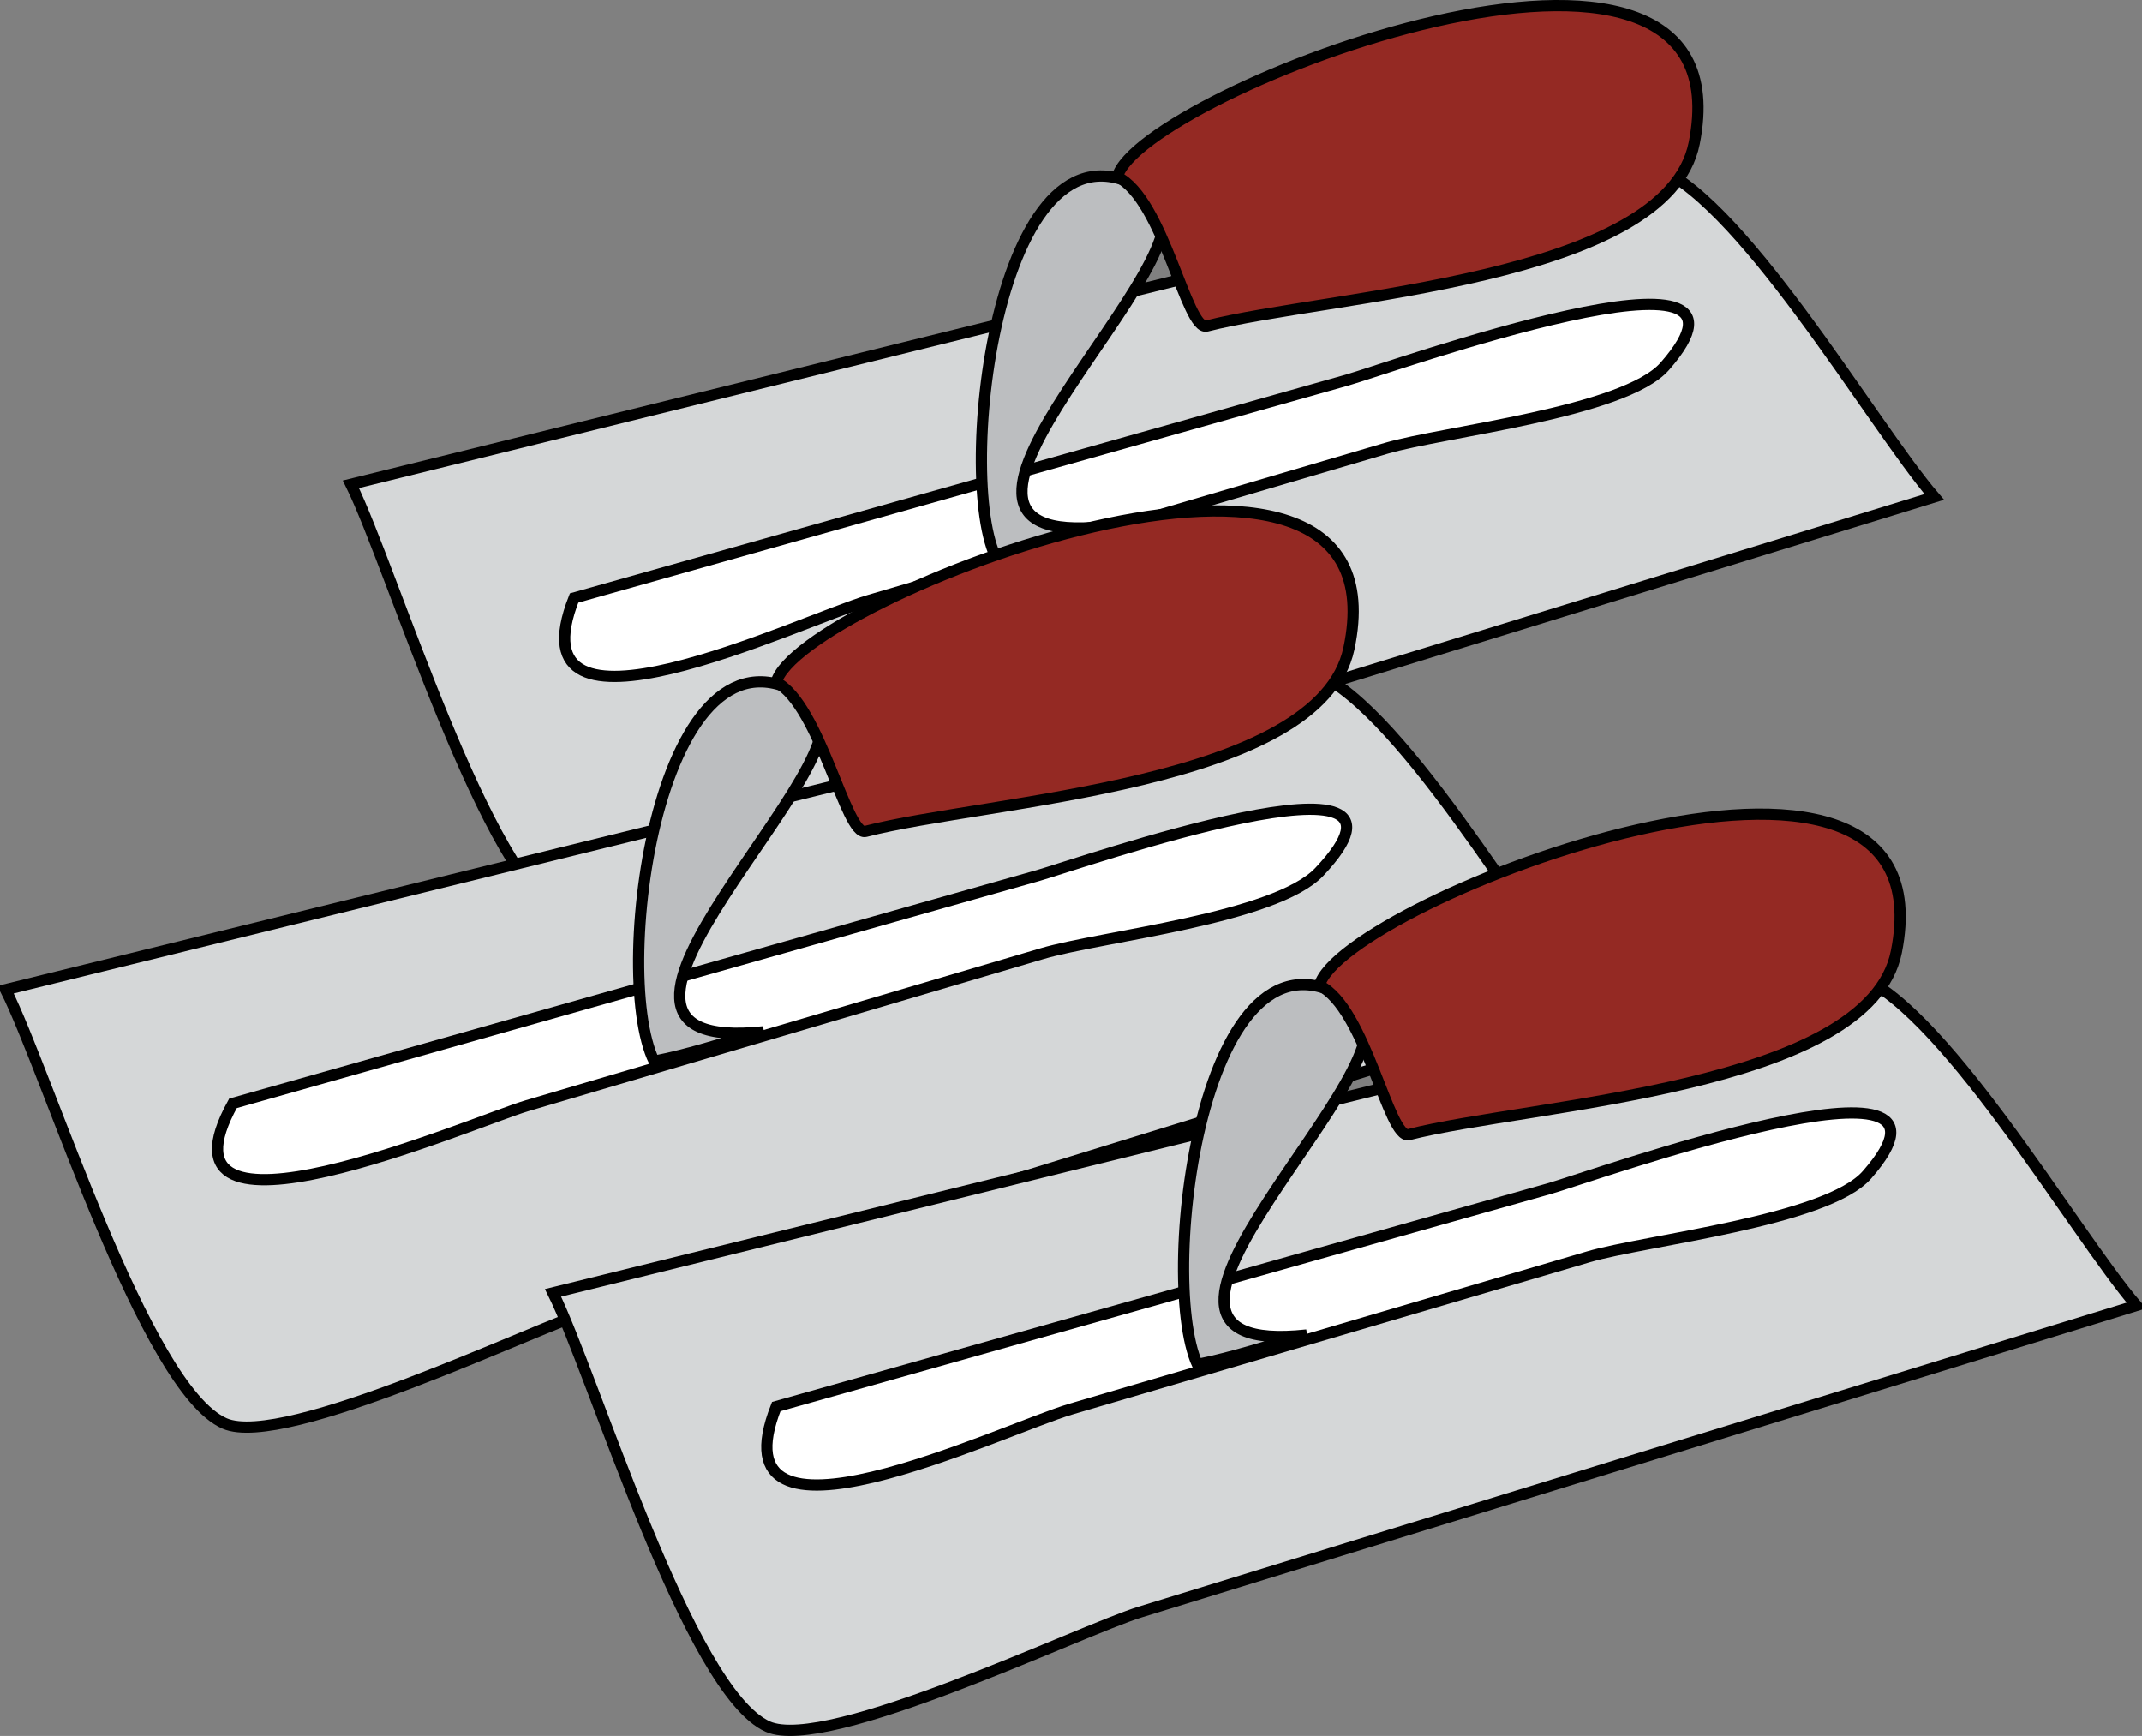 <svg xmlns="http://www.w3.org/2000/svg" xmlns:xlink="http://www.w3.org/1999/xlink" version="1.1" id="Layer_1" x="0px" y="0px" enable-background="new 0 0 822.05 841.89" xml:space="preserve" viewBox="219.96 268.42 381.5 309.16">
<rect x="219.96" y="268.42" width="381.5" height="309.16" fill="#808080" stroke="none"/>
<path fill-rule="evenodd" clip-rule="evenodd" fill="#D5D7D8" stroke="#000000" stroke-width="2" stroke-linecap="square" stroke-miterlimit="10" d="  M282.459,354.667c55.959-13.808,111.919-27.616,167.878-41.424c13.776-3.399,49.069-19.58,63.122-15.576  c15.828,4.51,39.77,46.202,51,59.25c-59.146,18.199-118.292,36.397-177.438,54.597c-10.651,3.277-55.731,25.119-66.312,20.403  C306.606,425.631,289.842,369.579,282.459,354.667z"/>
<path fill-rule="evenodd" clip-rule="evenodd" fill="#FFFFFF" stroke="#000000" stroke-width="2" stroke-linecap="square" stroke-miterlimit="10" d="  M322.209,374.917c-11.546,29.199,39.896,4.148,52.583,0.417c30.694-9.028,61.389-18.055,92.083-27.083  c10.092-2.969,42.396-6.396,49.583-14.583c22.116-25.196-49.104,0.34-56.633,2.462C413.954,349.059,368.082,361.988,322.209,374.917  z"/>
<path fill-rule="evenodd" clip-rule="evenodd" fill="#BCBEC0" stroke="#000000" stroke-width="2" stroke-linecap="square" stroke-miterlimit="10" d="  M397.209,367.417c-7.271-16.112,1.42-84.58,28.5-63.75c12.319,9.477-51.352,63.09-9,58.5  C410.243,363.908,403.779,366.143,397.209,367.417z"/>
<path fill-rule="evenodd" clip-rule="evenodd" fill="#942923" stroke="#000000" stroke-width="2" stroke-linecap="square" stroke-miterlimit="10" d="  M418.959,299.917c3.895-14.848,112.928-57.029,102.75-6c-4.879,24.462-65.437,27.081-86.832,32.572  C431.278,327.413,427.19,303.88,418.959,299.917z"/>
<path fill-rule="evenodd" clip-rule="evenodd" fill="#D5D7D8" stroke="#000000" stroke-width="2" stroke-linecap="square" stroke-miterlimit="10" d="  M220.959,444.667c56.141-13.809,112.282-27.616,168.423-41.424c13.72-3.375,49.351-19.646,63.327-15.576  c15.67,4.563,39.204,46.226,50.25,59.25c-58.964,18.199-117.928,36.397-176.893,54.597c-10.714,3.307-55.432,25.081-66.107,20.403  C245.73,515.684,228.5,459.605,220.959,444.667z"/>
<path fill-rule="evenodd" clip-rule="evenodd" fill="#FFFFFF" stroke="#000000" stroke-width="2" stroke-linecap="square" stroke-miterlimit="10" d="  M261.459,464.917c-16.01,28.861,42.715,3.273,52.389,0.417c30.574-9.028,61.148-18.056,91.723-27.084  c10.606-3.132,41.56-6.271,49.389-14.583c22.987-24.405-42.986-1.338-50.167,0.694C357.015,437.88,309.237,451.399,261.459,464.917z  "/>
<path fill-rule="evenodd" clip-rule="evenodd" fill="#BCBEC0" stroke="#000000" stroke-width="2" stroke-linecap="square" stroke-miterlimit="10" d="  M336.459,457.417c-8.036-16.503,1.511-84.212,28.5-63.75c11.862,8.994-51.673,63.008-9,58.5  C349.493,453.909,343.029,456.143,336.459,457.417z"/>
<path fill-rule="evenodd" clip-rule="evenodd" fill="#942923" stroke="#000000" stroke-width="2" stroke-linecap="square" stroke-miterlimit="10" d="  M358.209,389.917c3.856-14.703,112.861-57.135,102-6c-5.193,24.451-64.53,26.988-86.097,32.572  C370.643,417.388,366.02,394.009,358.209,389.917z"/>
<path fill-rule="evenodd" clip-rule="evenodd" fill="#D5D7D8" stroke="#000000" stroke-width="2" stroke-linecap="square" stroke-miterlimit="10" d="  M318.459,498.667c55.959-13.809,111.919-27.616,167.878-41.425c13.776-3.399,49.069-19.579,63.122-15.575  c15.828,4.51,39.77,46.202,51,59.25c-59.146,18.199-118.292,36.397-177.438,54.597c-10.65,3.277-55.731,25.119-66.312,20.403  C342.606,569.631,325.842,513.58,318.459,498.667z"/>
<path fill-rule="evenodd" clip-rule="evenodd" fill="#FFFFFF" stroke="#000000" stroke-width="2" stroke-linecap="square" stroke-miterlimit="10" d="  M358.209,518.917c-11.546,29.199,39.896,4.148,52.583,0.417c30.694-9.028,61.389-18.056,92.083-27.084  c10.092-2.968,42.396-6.396,49.583-14.583c22.116-25.196-49.104,0.341-56.633,2.462  C449.954,493.059,404.082,505.988,358.209,518.917z"/>
<path fill-rule="evenodd" clip-rule="evenodd" fill="#BCBEC0" stroke="#000000" stroke-width="2" stroke-linecap="square" stroke-miterlimit="10" d="  M433.209,511.417c-7.271-16.112,1.421-84.58,28.5-63.75c12.319,9.477-51.352,63.091-9,58.5  C446.242,507.909,439.779,510.143,433.209,511.417z"/>
<path fill-rule="evenodd" clip-rule="evenodd" fill="#942923" stroke="#000000" stroke-width="2" stroke-linecap="square" stroke-miterlimit="10" d="  M454.959,443.917c3.895-14.848,112.928-57.029,102.75-6c-4.879,24.462-65.437,27.081-86.832,32.572  C467.278,471.414,463.19,447.88,454.959,443.917z"/>
</svg>
